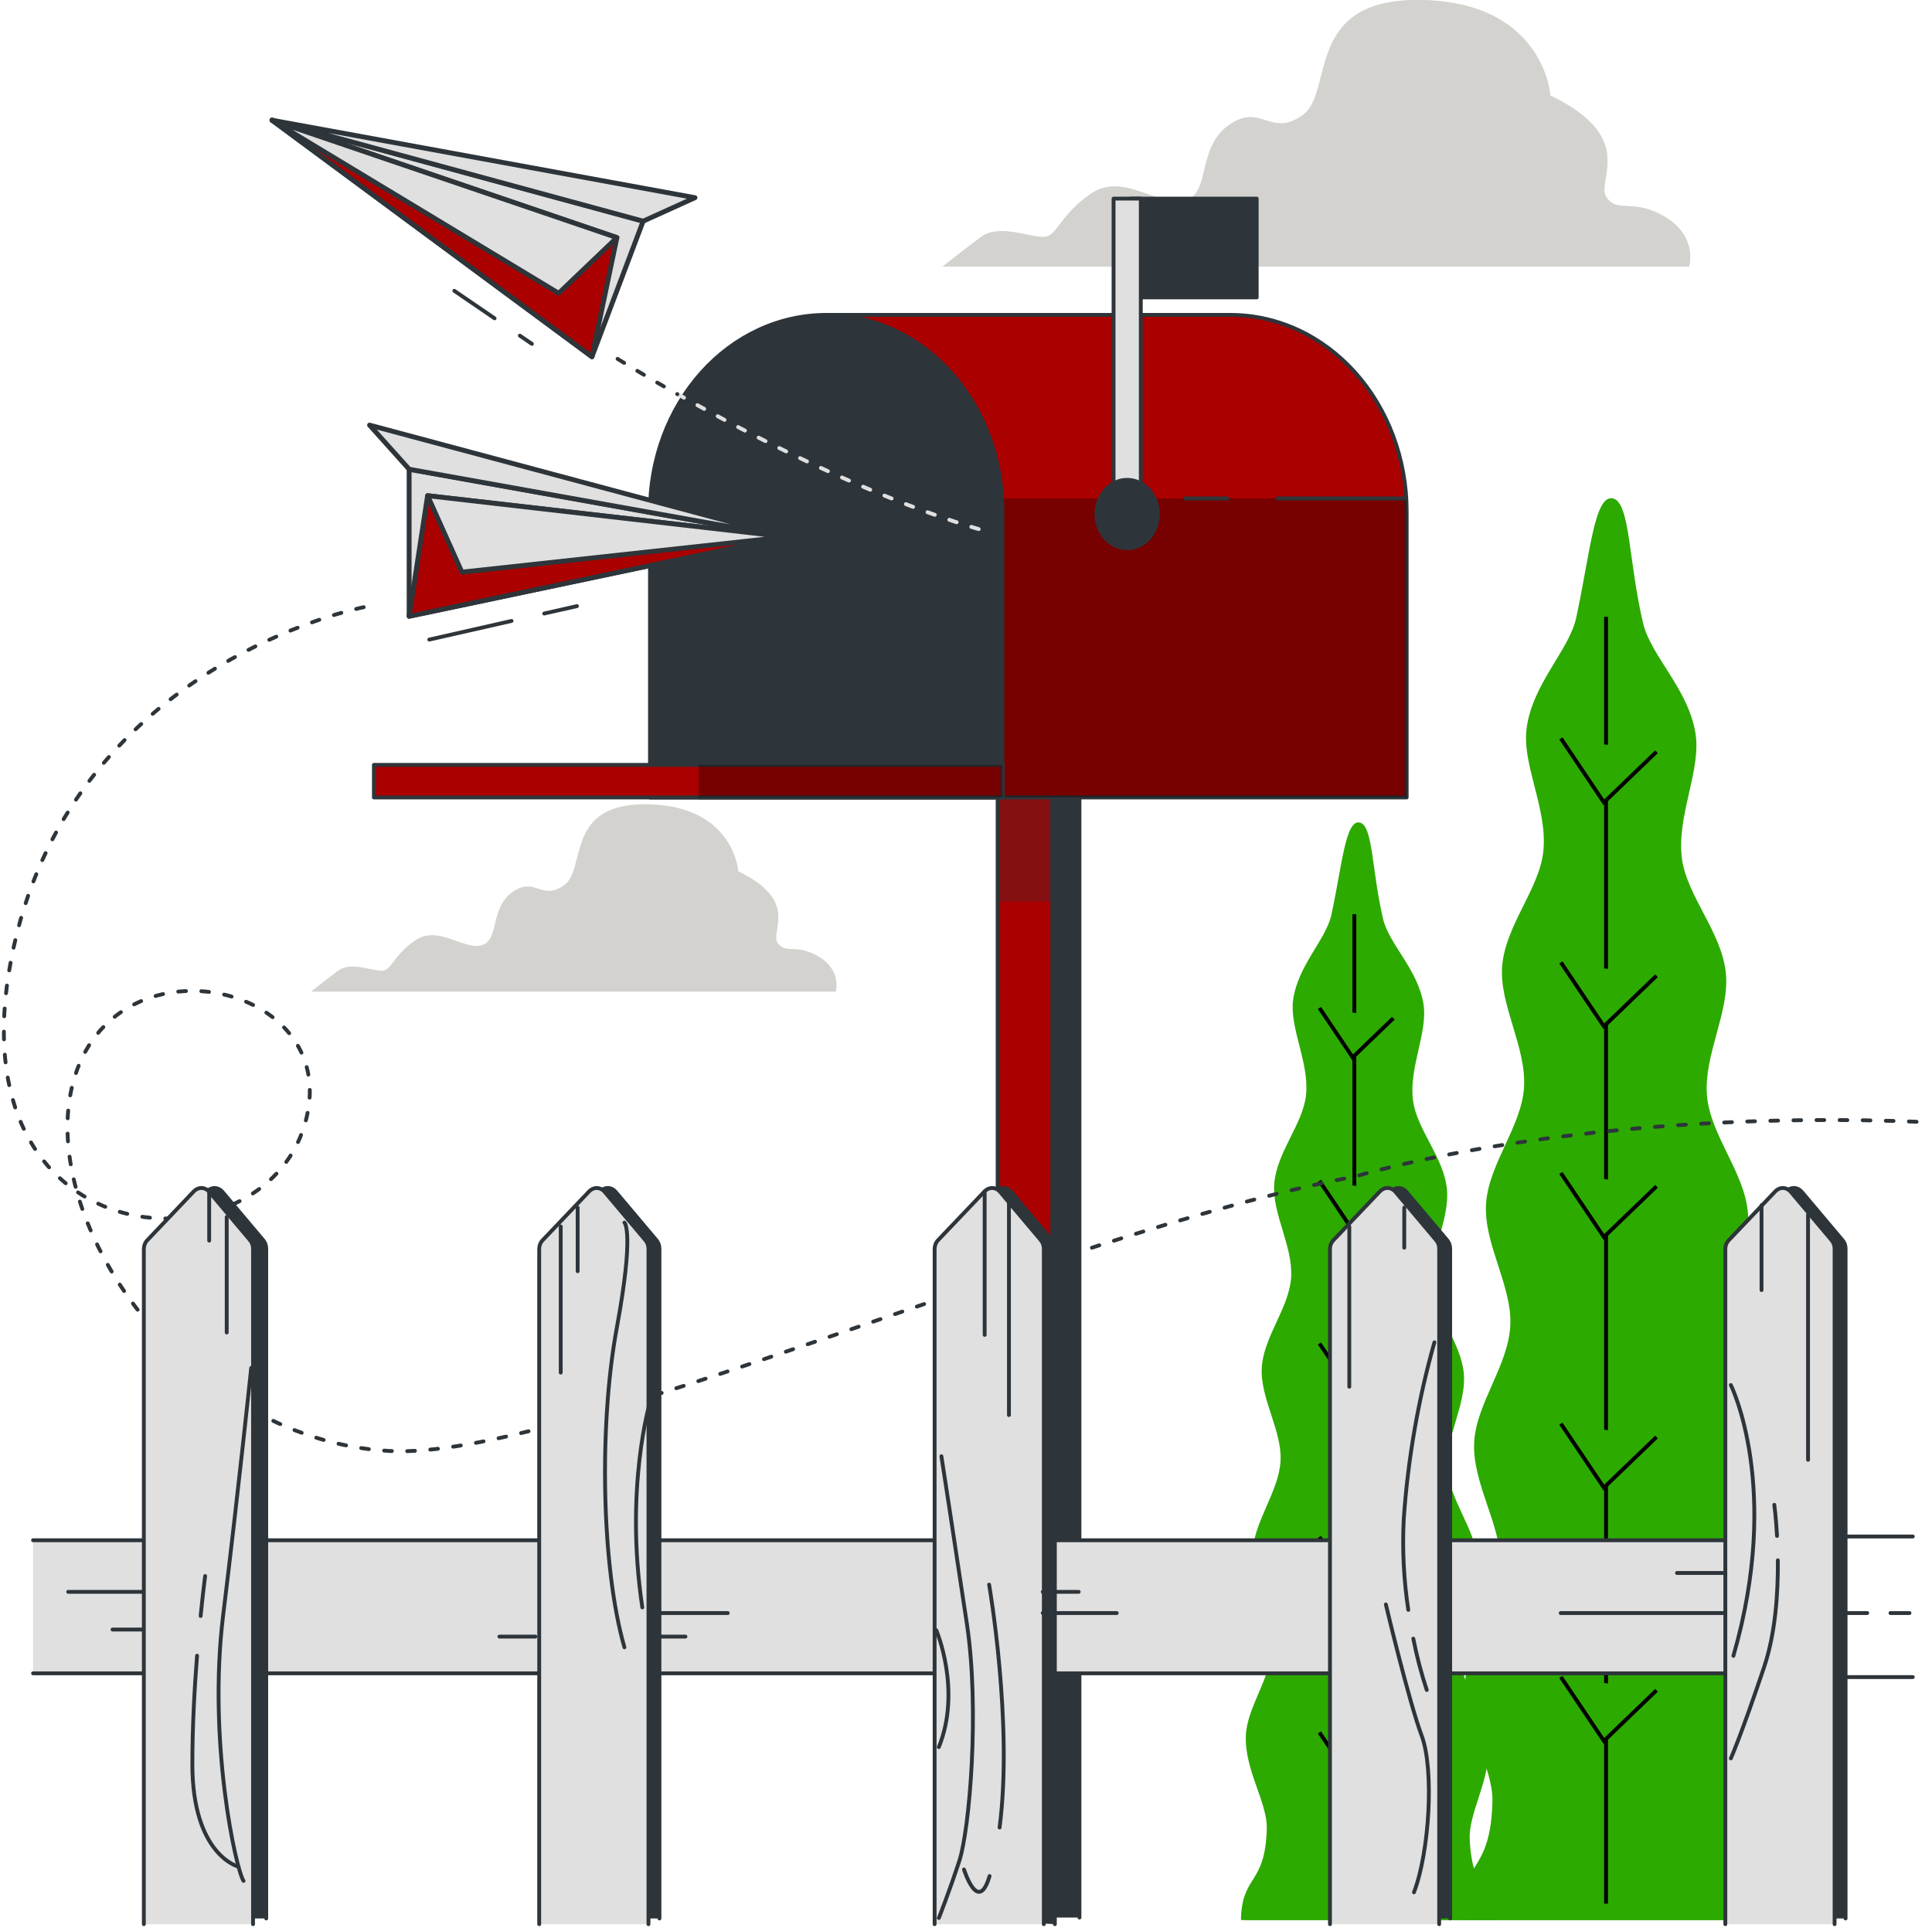 <svg width="502" height="501" viewBox="0 0 502 501" fill="none" xmlns="http://www.w3.org/2000/svg">
<path d="M432.784 56.465C424.349 51.325 420.523 55.606 417.454 51.325C414.386 47.043 425.89 35.932 402.841 24.821C402.841 24.821 401.314 0.881 369.87 0.022C338.425 -0.837 346.901 23.962 338.465 29.947C330.03 35.932 327.731 26.584 319.296 32.51C310.86 38.436 314.699 50.465 307.805 52.169C300.91 53.873 291.691 44.48 283.255 50.465C274.82 56.451 274.82 61.577 270.994 61.577C267.168 61.577 259.489 58.154 254.893 61.577C250.297 64.999 244.917 69.28 244.917 69.28H438.869C438.869 69.28 441.22 61.591 432.784 56.465Z" fill="#C7C4BF"/>
<path opacity="0.5" d="M432.784 56.465C424.349 51.325 420.523 55.606 417.454 51.325C414.386 47.043 425.89 35.932 402.841 24.821C402.841 24.821 401.314 0.881 369.87 0.022C338.425 -0.837 346.901 23.962 338.465 29.947C330.03 35.932 327.731 26.584 319.296 32.51C310.86 38.436 314.699 50.465 307.805 52.169C300.91 53.873 291.691 44.48 283.255 50.465C274.82 56.451 274.82 61.577 270.994 61.577C267.168 61.577 259.489 58.154 254.893 61.577C250.297 64.999 244.917 69.28 244.917 69.28H438.869C438.869 69.28 441.22 61.591 432.784 56.465Z" fill="#E0E0E0"/>
<path d="M212.834 248.655C206.91 245.055 204.213 248.048 202.061 245.055C199.909 242.063 207.986 234.241 191.832 226.433C191.832 226.433 190.756 209.619 168.664 209.011C146.572 208.404 152.51 225.826 146.585 230.033C140.66 234.241 139.053 227.633 133.128 231.841C127.203 236.048 129.887 244.448 125.051 245.648C120.216 246.848 113.733 240.241 107.781 244.448C101.83 248.655 101.857 252.255 99.173 252.255C96.49 252.255 91.083 249.855 87.855 252.255C84.627 254.655 80.854 257.663 80.854 257.663H217.139C217.139 257.663 218.759 252.255 212.834 248.655Z" fill="#E0E0E0"/>
<path opacity="0.5" d="M212.834 248.655C206.91 245.055 204.213 248.048 202.061 245.055C199.909 242.063 207.986 234.241 191.832 226.433C191.832 226.433 190.756 209.619 168.664 209.011C146.572 208.404 152.51 225.826 146.585 230.033C140.66 234.241 139.053 227.633 133.128 231.841C127.203 236.048 129.887 244.448 125.051 245.648C120.216 246.848 113.733 240.241 107.781 244.448C101.83 248.655 101.857 252.255 99.173 252.255C96.49 252.255 91.083 249.855 87.855 252.255C84.627 254.655 80.854 257.663 80.854 257.663H217.139C217.139 257.663 218.759 252.255 212.834 248.655Z" fill="#C7C4BF"/>
<path d="M381.267 498.978H465.225C463.617 487.526 457.015 489.541 456.138 471.793C455.7 462.904 463.126 451.793 462.475 440.06C461.944 430.386 453.402 420.475 452.737 409.409C452.14 399.424 459.38 388.342 458.729 377.587C458.051 367.424 449.43 357.661 448.619 347.084C447.875 336.713 455.022 325.588 454.172 315.158C453.322 304.729 444.514 295.144 443.545 284.862C442.575 274.299 449.496 262.922 448.433 252.818C447.317 242.078 438.231 232.804 436.995 222.908C435.667 211.9 442.057 200.137 440.556 190.626C438.709 178.982 428.985 170.553 426.939 161.96C423.127 145.946 423.605 130.524 419.101 129.516C414.306 128.45 413.203 143.575 409.563 160.479C407.73 168.968 398.232 177.575 396.664 189.234C395.402 198.671 402.124 210.152 401.021 221.115C400.038 230.937 391.178 240.374 390.314 251.055C389.504 261.1 396.691 272.166 395.987 282.67C395.296 292.877 386.687 302.61 386.116 312.98C385.545 323.351 392.931 334.195 392.426 344.432C391.908 354.92 383.473 364.831 383.034 374.92C382.583 385.602 390.141 396.372 389.769 406.268C389.358 417.246 381.042 427.29 380.736 436.89C380.364 448.534 388.029 459.275 387.79 468.149C387.285 487.408 379.381 483.393 379.102 498.889L381.267 498.978Z" fill="#2CAA00"/>
<path d="M417.308 160.286V494.652" stroke="black" stroke-miterlimit="10"/>
<path d="M430.42 195.337L416.75 208.508L405.564 191.871" fill="#2CAA00"/>
<path d="M430.42 195.337L416.75 208.508L405.564 191.871" stroke="black" stroke-miterlimit="10"/>
<path d="M430.42 253.544L416.75 266.699L405.564 250.078" fill="#2CAA00"/>
<path d="M430.42 253.544L416.75 266.699L405.564 250.078" stroke="black" stroke-miterlimit="10"/>
<path d="M430.42 308.269L416.75 321.44L405.564 304.803" fill="#2CAA00"/>
<path d="M430.42 308.269L416.75 321.44L405.564 304.803" stroke="black" stroke-miterlimit="10"/>
<path d="M430.42 373.409L416.75 386.564L405.564 369.943" fill="#2CAA00"/>
<path d="M430.42 373.409L416.75 386.564L405.564 369.943" stroke="black" stroke-miterlimit="10"/>
<path d="M430.42 439.23L416.75 452.386L405.564 435.764" fill="#2CAA00"/>
<path d="M430.42 439.23L416.75 452.386L405.564 435.764" stroke="black" stroke-miterlimit="10"/>
<path d="M324.079 498.978H388.893C387.645 490.089 382.557 491.689 381.879 478C381.534 471.097 387.259 462.564 386.768 453.497C386.356 446.09 379.767 438.371 379.249 429.794C378.784 422.09 384.417 413.498 383.872 405.231C383.354 397.379 376.672 389.853 376.074 381.691C375.476 373.528 381.016 365.083 380.365 357.039C379.714 348.995 372.899 341.587 372.182 333.662C371.438 325.499 376.778 316.729 375.954 308.906C375.091 300.625 368.077 293.47 367.134 285.84C366.071 277.336 371.039 268.255 369.87 260.922C368.449 251.929 360.943 245.411 359.375 238.789C356.426 226.434 356.798 214.508 353.318 213.737C349.611 212.908 348.761 224.582 345.958 237.648C344.55 244.196 337.204 250.848 335.995 259.87C335.025 267.159 340.206 276.018 339.356 284.477C338.599 292.062 331.77 299.292 331.093 307.588C330.469 315.336 336.021 323.884 335.477 331.988C334.945 339.869 328.317 347.38 327.852 355.38C327.387 363.38 333.165 371.765 332.727 379.661C332.289 387.557 325.819 395.409 325.487 403.201C325.128 411.438 330.96 419.749 330.681 427.394C330.362 435.868 323.946 443.69 323.707 451.097C323.415 460.075 329.339 468.386 329.153 475.215C328.755 490.03 322.657 486.993 322.445 498.919L324.079 498.978Z" fill="#2CAA00"/>
<path d="M351.91 237.544V495.644" stroke="black" stroke-miterlimit="10"/>
<path d="M362.019 264.596L351.471 274.759L342.836 261.914" fill="#2CAA00"/>
<path d="M362.019 264.596L351.471 274.759L342.836 261.914" stroke="black" stroke-miterlimit="10"/>
<path d="M362.019 309.514L351.471 319.677L342.836 306.847" fill="#2CAA00"/>
<path d="M362.019 309.514L351.471 319.677L342.836 306.847" stroke="black" stroke-miterlimit="10"/>
<path d="M362.019 351.765L351.471 361.928L342.836 349.099" fill="#2CAA00"/>
<path d="M362.019 351.765L351.471 361.928L342.836 349.099" stroke="black" stroke-miterlimit="10"/>
<path d="M362.019 402.046L351.471 412.209L342.836 399.364" fill="#2CAA00"/>
<path d="M362.019 402.046L351.471 412.209L342.836 399.364" stroke="black" stroke-miterlimit="10"/>
<path d="M362.019 452.86L351.471 463.008L342.836 450.178" fill="#2CAA00"/>
<path d="M362.019 452.86L351.471 463.008L342.836 450.178" stroke="black" stroke-miterlimit="10"/>
<path d="M266.305 498.282V198.76H280.479V498.282" fill="#2E353A"/>
<path d="M266.305 498.282V198.76H280.479V498.282" stroke="#2E353A" stroke-linecap="round" stroke-linejoin="round"/>
<path d="M259.225 498.282V198.76H273.399V498.282" fill="#AA0000"/>
<path d="M259.225 498.282V198.76H273.399V498.282" stroke="#2E353A" stroke-linecap="round" stroke-linejoin="round"/>
<g style="mix-blend-mode:multiply" opacity="0.3">
<path d="M273.399 198.76H259.225V234.315H273.399V198.76Z" fill="#2E353A"/>
</g>
<path d="M319.709 81.828H214.683L260.461 207.219H365.5V132.879C365.5 126.174 364.316 119.534 362.014 113.339C359.713 107.145 356.34 101.516 352.088 96.775C347.835 92.035 342.787 88.275 337.232 85.71C331.676 83.145 325.722 81.826 319.709 81.828Z" fill="#AA0000" stroke="#2E353A" stroke-linecap="round" stroke-linejoin="round"/>
<g style="mix-blend-mode:multiply" opacity="0.3">
<path d="M252.45 185.264L260.42 207.219H365.5V132.879C365.5 131.753 365.5 130.627 365.394 129.516H252.476L252.45 185.264Z" fill="black"/>
</g>
<path d="M318.937 129.516H307.885" stroke="#2E353A" stroke-linecap="round" stroke-linejoin="round"/>
<path d="M365.394 129.516H331.944" stroke="#2E353A" stroke-linecap="round" stroke-linejoin="round"/>
<path d="M214.682 81.828C226.827 81.828 238.474 87.208 247.062 96.785C255.649 106.362 260.474 119.351 260.474 132.894V207.234H168.891V132.879C168.895 119.338 173.721 106.353 182.308 96.78C190.895 87.206 202.54 81.828 214.682 81.828Z" fill="#2E353A" stroke="#2E353A" stroke-linecap="round" stroke-linejoin="round"/>
<path d="M260.46 198.76H181.551V207.219H260.46V198.76Z" fill="#AA0000" stroke="#2E353A" stroke-linecap="round" stroke-linejoin="round"/>
<path d="M260.46 198.76H97.155V207.219H260.46V198.76Z" fill="#AA0000" stroke="#2E353A" stroke-linecap="round" stroke-linejoin="round"/>
<path opacity="0.3" d="M260.46 198.76H181.551V207.219H260.46V198.76Z" fill="black"/>
<path d="M326.536 51.606H293.763V77.28H326.536V51.606Z" fill="#2E353A" stroke="#2E353A" stroke-linecap="round" stroke-linejoin="round"/>
<path d="M296.421 51.606H289.341V131.605H296.421V51.606Z" fill="#E0E0E0" stroke="#2E353A" stroke-linecap="round" stroke-linejoin="round"/>
<path d="M292.874 142.464C297.276 142.464 300.845 138.485 300.845 133.576C300.845 128.667 297.276 124.687 292.874 124.687C288.472 124.687 284.903 128.667 284.903 133.576C284.903 138.485 288.472 142.464 292.874 142.464Z" fill="#2E353A" stroke="#2E353A" stroke-linecap="round" stroke-linejoin="round"/>
<path d="M175.984 102.361C194.476 112.835 226.624 129.62 256.275 138.064" stroke="#E0E0E0" stroke-linecap="round" stroke-linejoin="round" stroke-dasharray="2 4"/>
<path d="M160.469 93.25C160.469 93.25 166.394 96.983 175.985 102.42" stroke="#2E353A" stroke-linecap="round" stroke-linejoin="round" stroke-dasharray="2 4"/>
<path d="M153.812 92.702L167.11 57.473L70.679 31.236L153.812 92.702Z" fill="#E0E0E0" stroke="#2E353A" stroke-width="1.263" stroke-linecap="round" stroke-linejoin="round"/>
<path d="M160.295 61.74L153.812 92.702L70.679 31.236L160.295 61.74Z" fill="#AA0000" stroke="#2E353A" stroke-width="1.263" stroke-linecap="round" stroke-linejoin="round"/>
<path d="M160.295 61.74L145.164 76.199L70.679 31.236L160.295 61.74Z" fill="#E0E0E0" stroke="#2E353A" stroke-width="1.263" stroke-linecap="round" stroke-linejoin="round"/>
<path d="M167.11 57.473L180.581 51.369L70.679 31.236L167.11 57.473Z" fill="#E0E0E0" stroke="#2E353A" stroke-width="1.263" stroke-linecap="round" stroke-linejoin="round"/>
<path d="M135.082 87.221L138.203 89.354" stroke="#2E353A" stroke-linecap="round" stroke-linejoin="round"/>
<path d="M118.051 75.576L128.506 82.717" stroke="#2E353A" stroke-linecap="round" stroke-linejoin="round"/>
<path d="M106.308 160.138V121.931L204.32 139.501L106.308 160.138Z" fill="#E0E0E0" stroke="#2E353A" stroke-width="1.263" stroke-linecap="round" stroke-linejoin="round"/>
<path d="M111.103 128.805L106.308 160.138L204.32 139.501L111.103 128.805Z" fill="#AA0000" stroke="#2E353A" stroke-width="1.263" stroke-linecap="round" stroke-linejoin="round"/>
<path d="M111.104 128.805L120.018 148.672L204.321 139.501L111.104 128.805Z" fill="#E0E0E0" stroke="#2E353A" stroke-width="1.263" stroke-linecap="round" stroke-linejoin="round"/>
<path d="M106.307 121.931L96.025 110.465L204.319 139.501L106.307 121.931Z" fill="#E0E0E0" stroke="#2E353A" stroke-width="1.263" stroke-linecap="round" stroke-linejoin="round"/>
<path d="M141.404 159.427L149.906 157.501" stroke="#2E353A" stroke-linecap="round" stroke-linejoin="round"/>
<path d="M111.541 166.197L132.916 161.353" stroke="#2E353A" stroke-linecap="round" stroke-linejoin="round"/>
<path d="M94.498 157.783C94.498 157.783 17.448 172.597 2.835 249.633C-11.778 326.669 65.272 331.113 78.556 294.077C91.841 257.04 33.389 242.226 20.105 277.781C6.82 313.336 46.674 374.076 101.14 377.039C146.4 379.498 273.292 320.58 352.215 305.692C352.215 305.692 410.666 287.647 501 291.603" stroke="#2E353A" stroke-linecap="round" stroke-linejoin="round" stroke-dasharray="2 4"/>
<path d="M474.869 399.261H497.014" stroke="#2E353A" stroke-linecap="round" stroke-linejoin="round"/>
<path d="M474.869 435.793H497.014" stroke="#2E353A" stroke-linecap="round" stroke-linejoin="round"/>
<path d="M8.587 434.816H472.212V400.239H8.587" fill="#E0E0E0"/>
<path d="M8.587 434.816H472.212V400.239H8.587" stroke="#2E353A" stroke-linecap="round" stroke-linejoin="round"/>
<path d="M40.815 498.518V324.565C40.815 324.138 40.892 323.716 41.043 323.324C41.194 322.932 41.414 322.578 41.691 322.283L53.807 309.558C54.352 308.989 55.077 308.684 55.824 308.709C56.571 308.734 57.278 309.087 57.792 309.691L68.419 322.298C68.902 322.885 69.171 323.65 69.177 324.446V498.518" fill="#2E353A"/>
<path d="M40.815 498.518V324.565C40.815 324.138 40.892 323.716 41.043 323.324C41.194 322.932 41.414 322.578 41.691 322.283L53.807 309.558C54.352 308.989 55.077 308.684 55.824 308.709C56.571 308.734 57.278 309.087 57.792 309.691L68.419 322.298C68.902 322.885 69.171 323.65 69.177 324.446V498.518" stroke="#2E353A" stroke-linecap="round" stroke-linejoin="round"/>
<path d="M37.373 500V324.565C37.373 324.137 37.452 323.714 37.605 323.321C37.758 322.929 37.983 322.576 38.264 322.284L50.379 309.558C50.648 309.275 50.965 309.053 51.311 308.907C51.657 308.76 52.026 308.691 52.396 308.703C52.767 308.715 53.131 308.809 53.469 308.979C53.806 309.148 54.111 309.391 54.364 309.692L64.992 322.299C65.48 322.882 65.75 323.65 65.749 324.447V500" fill="#E0E0E0"/>
<path d="M37.373 500V324.565C37.373 324.137 37.452 323.714 37.605 323.321C37.758 322.929 37.983 322.576 38.264 322.284L50.379 309.558C50.648 309.275 50.965 309.053 51.311 308.907C51.657 308.76 52.026 308.691 52.396 308.703C52.767 308.715 53.131 308.809 53.469 308.979C53.806 309.148 54.111 309.391 54.364 309.692L64.992 322.299C65.48 322.882 65.75 323.65 65.749 324.447V500" stroke="#2E353A" stroke-linecap="round" stroke-linejoin="round"/>
<path d="M142.972 498.519V324.565C142.972 324.139 143.05 323.717 143.2 323.325C143.351 322.932 143.572 322.578 143.848 322.284L155.977 309.558C156.246 309.275 156.563 309.053 156.909 308.907C157.256 308.76 157.624 308.691 157.995 308.703C158.365 308.715 158.729 308.809 159.067 308.979C159.404 309.148 159.709 309.391 159.962 309.692L170.59 322.299C171.078 322.882 171.348 323.65 171.347 324.447V498.519" fill="#2E353A"/>
<path d="M142.972 498.519V324.565C142.972 324.139 143.05 323.717 143.2 323.325C143.351 322.932 143.572 322.578 143.848 322.284L155.977 309.558C156.246 309.275 156.563 309.053 156.909 308.907C157.256 308.76 157.624 308.691 157.995 308.703C158.365 308.715 158.729 308.809 159.067 308.979C159.404 309.148 159.709 309.391 159.962 309.692L170.59 322.299C171.078 322.882 171.348 323.65 171.347 324.447V498.519" stroke="#2E353A" stroke-linecap="round" stroke-linejoin="round"/>
<path d="M140.102 499.999V324.565C140.102 324.137 140.181 323.713 140.334 323.321C140.487 322.928 140.711 322.575 140.992 322.283L153.107 309.558C153.653 308.989 154.378 308.684 155.125 308.709C155.871 308.734 156.579 309.087 157.093 309.691L167.72 322.298C168.212 322.88 168.487 323.647 168.491 324.446V499.999" fill="#E0E0E0"/>
<path d="M140.102 499.999V324.565C140.102 324.137 140.181 323.713 140.334 323.321C140.487 322.928 140.711 322.575 140.992 322.283L153.107 309.558C153.653 308.989 154.378 308.684 155.125 308.709C155.871 308.734 156.579 309.087 157.093 309.691L167.72 322.298C168.212 322.88 168.487 323.647 168.491 324.446V499.999" stroke="#2E353A" stroke-linecap="round" stroke-linejoin="round"/>
<path d="M245.7 498.518V324.565C245.7 324.137 245.779 323.713 245.932 323.321C246.085 322.928 246.309 322.575 246.59 322.283L258.706 309.558C259.251 308.989 259.976 308.684 260.723 308.709C261.469 308.734 262.177 309.087 262.691 309.691L273.318 322.298C273.81 322.88 274.085 323.647 274.089 324.446V499.999" fill="#2E353A"/>
<path d="M245.7 498.518V324.565C245.7 324.137 245.779 323.713 245.932 323.321C246.085 322.928 246.309 322.575 246.59 322.283L258.706 309.558C259.251 308.989 259.976 308.684 260.723 308.709C261.469 308.734 262.177 309.087 262.691 309.691L273.318 322.298C273.81 322.88 274.085 323.647 274.089 324.446V499.999" stroke="#2E353A" stroke-linecap="round" stroke-linejoin="round"/>
<path d="M242.844 500V324.565C242.844 324.139 242.922 323.717 243.073 323.325C243.223 322.932 243.444 322.578 243.721 322.284L255.849 309.558C256.119 309.275 256.435 309.053 256.782 308.907C257.128 308.76 257.496 308.691 257.867 308.703C258.237 308.715 258.601 308.809 258.939 308.979C259.277 309.148 259.581 309.391 259.834 309.692L270.462 322.299C270.95 322.882 271.22 323.65 271.219 324.447V500" fill="#E0E0E0"/>
<path d="M242.844 500V324.565C242.844 324.139 242.922 323.717 243.073 323.325C243.223 322.932 243.444 322.578 243.721 322.284L255.849 309.558C256.119 309.275 256.435 309.053 256.782 308.907C257.128 308.76 257.496 308.691 257.867 308.703C258.237 308.715 258.601 308.809 258.939 308.979C259.277 309.148 259.581 309.391 259.834 309.692L270.462 322.299C270.95 322.882 271.22 323.65 271.219 324.447V500" stroke="#2E353A" stroke-linecap="round" stroke-linejoin="round"/>
<path d="M348.442 498.518V324.565C348.442 324.138 348.52 323.716 348.671 323.324C348.821 322.932 349.042 322.578 349.319 322.283L361.434 309.558C361.98 308.989 362.705 308.684 363.451 308.709C364.198 308.734 364.905 309.087 365.419 309.691L376.047 322.298C376.529 322.885 376.799 323.65 376.804 324.446V498.518" fill="#2E353A"/>
<path d="M348.442 498.518V324.565C348.442 324.138 348.52 323.716 348.671 323.324C348.821 322.932 349.042 322.578 349.319 322.283L361.434 309.558C361.98 308.989 362.705 308.684 363.451 308.709C364.198 308.734 364.905 309.087 365.419 309.691L376.047 322.298C376.529 322.885 376.799 323.65 376.804 324.446V498.518" stroke="#2E353A" stroke-linecap="round" stroke-linejoin="round"/>
<path d="M345.572 500V324.565C345.571 324.137 345.65 323.714 345.803 323.321C345.957 322.929 346.181 322.576 346.462 322.284L358.577 309.558C358.847 309.275 359.163 309.053 359.51 308.907C359.856 308.76 360.224 308.691 360.595 308.703C360.965 308.715 361.329 308.809 361.667 308.979C362.005 309.148 362.309 309.391 362.563 309.692L373.19 322.299C373.678 322.882 373.948 323.65 373.947 324.447V500" fill="#E0E0E0"/>
<path d="M345.572 500V324.565C345.571 324.137 345.65 323.714 345.803 323.321C345.957 322.929 346.181 322.576 346.462 322.284L358.577 309.558C358.847 309.275 359.163 309.053 359.51 308.907C359.856 308.76 360.224 308.691 360.595 308.703C360.965 308.715 361.329 308.809 361.667 308.979C362.005 309.148 362.309 309.391 362.563 309.692L373.19 322.299C373.678 322.882 373.948 323.65 373.947 324.447V500" stroke="#2E353A" stroke-linecap="round" stroke-linejoin="round"/>
<path d="M451.17 498.519V324.565C451.17 324.139 451.248 323.717 451.399 323.325C451.549 322.932 451.77 322.578 452.047 322.284L464.175 309.558C464.445 309.275 464.762 309.053 465.108 308.907C465.454 308.76 465.823 308.691 466.193 308.703C466.563 308.715 466.927 308.809 467.265 308.979C467.603 309.148 467.907 309.391 468.161 309.692L478.788 322.299C479.276 322.882 479.547 323.65 479.545 324.447V498.519" fill="#2E353A"/>
<path d="M451.17 498.519V324.565C451.17 324.139 451.248 323.717 451.399 323.325C451.549 322.932 451.77 322.578 452.047 322.284L464.175 309.558C464.445 309.275 464.762 309.053 465.108 308.907C465.454 308.76 465.823 308.691 466.193 308.703C466.563 308.715 466.927 308.809 467.265 308.979C467.603 309.148 467.907 309.391 468.161 309.692L478.788 322.299C479.276 322.882 479.547 323.65 479.545 324.447V498.519" stroke="#2E353A" stroke-linecap="round" stroke-linejoin="round"/>
<path d="M448.3 499.999V324.565C448.299 324.137 448.378 323.713 448.531 323.321C448.685 322.928 448.909 322.575 449.19 322.283L461.305 309.558C461.851 308.989 462.576 308.684 463.323 308.709C464.069 308.734 464.777 309.087 465.291 309.691L475.918 322.298C476.41 322.88 476.685 323.647 476.689 324.446V499.999" fill="#E0E0E0"/>
<path d="M448.3 499.999V324.565C448.299 324.137 448.378 323.713 448.531 323.321C448.685 322.928 448.909 322.575 449.19 322.283L461.305 309.558C461.851 308.989 462.576 308.684 463.323 308.709C464.069 308.734 464.777 309.087 465.291 309.691L475.918 322.298C476.41 322.88 476.685 323.647 476.689 324.446V499.999" stroke="#2E353A" stroke-linecap="round" stroke-linejoin="round"/>
<path d="M54.351 309.692V322.373" stroke="#2E353A" stroke-linecap="round" stroke-linejoin="round"/>
<path d="M58.908 316.24V346.254" stroke="#2E353A" stroke-linecap="round" stroke-linejoin="round"/>
<path d="M145.695 318.699V356.669" stroke="#2E353A" stroke-linecap="round" stroke-linejoin="round"/>
<path d="M150.092 313.795V330.328" stroke="#2E353A" stroke-linecap="round" stroke-linejoin="round"/>
<path d="M255.85 309.558V346.876" stroke="#2E353A" stroke-linecap="round" stroke-linejoin="round"/>
<path d="M262.159 312.566V367.706" stroke="#2E353A" stroke-linecap="round" stroke-linejoin="round"/>
<path d="M350.594 318.699V360.343" stroke="#2E353A" stroke-linecap="round" stroke-linejoin="round"/>
<path d="M364.874 313.795V324.21" stroke="#2E353A" stroke-linecap="round" stroke-linejoin="round"/>
<path d="M457.706 313.173V335.232" stroke="#2E353A" stroke-linecap="round" stroke-linejoin="round"/>
<path d="M469.794 315.632V379.335" stroke="#2E353A" stroke-linecap="round" stroke-linejoin="round"/>
<path d="M447.822 408.742H435.733" stroke="#2E353A" stroke-linecap="round" stroke-linejoin="round"/>
<path d="M447.822 419.157H405.524" stroke="#2E353A" stroke-linecap="round" stroke-linejoin="round"/>
<path d="M290.162 419.157H270.94" stroke="#2E353A" stroke-linecap="round" stroke-linejoin="round"/>
<path d="M189.095 419.157H169.873" stroke="#2E353A" stroke-linecap="round" stroke-linejoin="round"/>
<path d="M36.935 413.646H17.713" stroke="#2E353A" stroke-linecap="round" stroke-linejoin="round"/>
<path d="M36.935 423.438H29.244" stroke="#2E353A" stroke-linecap="round" stroke-linejoin="round"/>
<path d="M280.279 413.646H270.94" stroke="#2E353A" stroke-linecap="round" stroke-linejoin="round"/>
<path d="M178.108 425.275H168.77" stroke="#2E353A" stroke-linecap="round" stroke-linejoin="round"/>
<path d="M139.106 425.275H129.767" stroke="#2E353A" stroke-linecap="round" stroke-linejoin="round"/>
<path d="M485.164 419.157H476.928" stroke="#2E353A" stroke-linecap="round" stroke-linejoin="round"/>
<path d="M496.151 419.157H491.209" stroke="#2E353A" stroke-linecap="round" stroke-linejoin="round"/>
<path d="M65.271 355.469C65.271 355.469 61.95 387.305 57.964 419.883C53.979 452.46 61.285 485.793 63.278 488.756" stroke="#2E353A" stroke-linecap="round" stroke-linejoin="round"/>
<path d="M52.133 419.912C52.77 413.557 53.302 409.542 53.302 409.542" stroke="#2E353A" stroke-linecap="round" stroke-linejoin="round"/>
<path d="M61.936 485.052C61.936 485.052 49.98 482.089 49.98 458.386C49.98 448.653 50.538 438.682 51.203 430.238" stroke="#2E353A" stroke-linecap="round" stroke-linejoin="round"/>
<path d="M162.248 317.691C162.248 317.691 164.904 319.914 160.255 345.098C155.605 370.283 156.27 407.32 162.248 428.06" stroke="#2E353A" stroke-linecap="round" stroke-linejoin="round"/>
<path d="M168.889 364.357C168.889 364.357 162.247 386.579 166.897 417.69" stroke="#2E353A" stroke-linecap="round" stroke-linejoin="round"/>
<path d="M244.611 378.416C244.611 378.416 247.932 399.898 251.253 422.105C254.574 444.312 251.917 475.437 249.261 483.571C246.604 491.704 243.947 498.385 243.947 498.385" stroke="#2E353A" stroke-linecap="round" stroke-linejoin="round"/>
<path d="M257.125 487.497C254.162 497.63 250.482 485.793 250.482 485.793" stroke="#2E353A" stroke-linecap="round" stroke-linejoin="round"/>
<path d="M257.005 411.764C257.005 411.764 263.262 447.778 259.728 474.889" stroke="#2E353A" stroke-linecap="round" stroke-linejoin="round"/>
<path d="M243.282 423.616C243.282 423.616 249.924 439.171 243.946 453.986" stroke="#2E353A" stroke-linecap="round" stroke-linejoin="round"/>
<path d="M367.225 425.808C368.114 430.337 369.282 434.792 370.719 439.142" stroke="#2E353A" stroke-linecap="round" stroke-linejoin="round"/>
<path d="M372.712 348.802C368.497 363.722 365.823 379.131 364.741 394.727C364.344 402.618 364.741 410.534 365.924 418.327" stroke="#2E353A" stroke-linecap="round" stroke-linejoin="round"/>
<path d="M360.092 416.92C360.092 416.92 366.07 442.105 369.391 450.993C372.712 459.882 371.384 481.348 367.398 491.719" stroke="#2E353A" stroke-linecap="round" stroke-linejoin="round"/>
<path d="M449.735 359.913C449.735 359.913 463.019 386.579 450.399 430.268" stroke="#2E353A" stroke-linecap="round" stroke-linejoin="round"/>
<path d="M461.943 405.453C462.023 413.779 461.359 424.327 458.37 433.216C452.392 450.993 449.735 456.919 449.735 456.919" stroke="#2E353A" stroke-linecap="round" stroke-linejoin="round"/>
<path d="M461.026 391.024C461.026 391.024 461.465 394.209 461.73 399.113" stroke="#2E353A" stroke-linecap="round" stroke-linejoin="round"/>
</svg>
